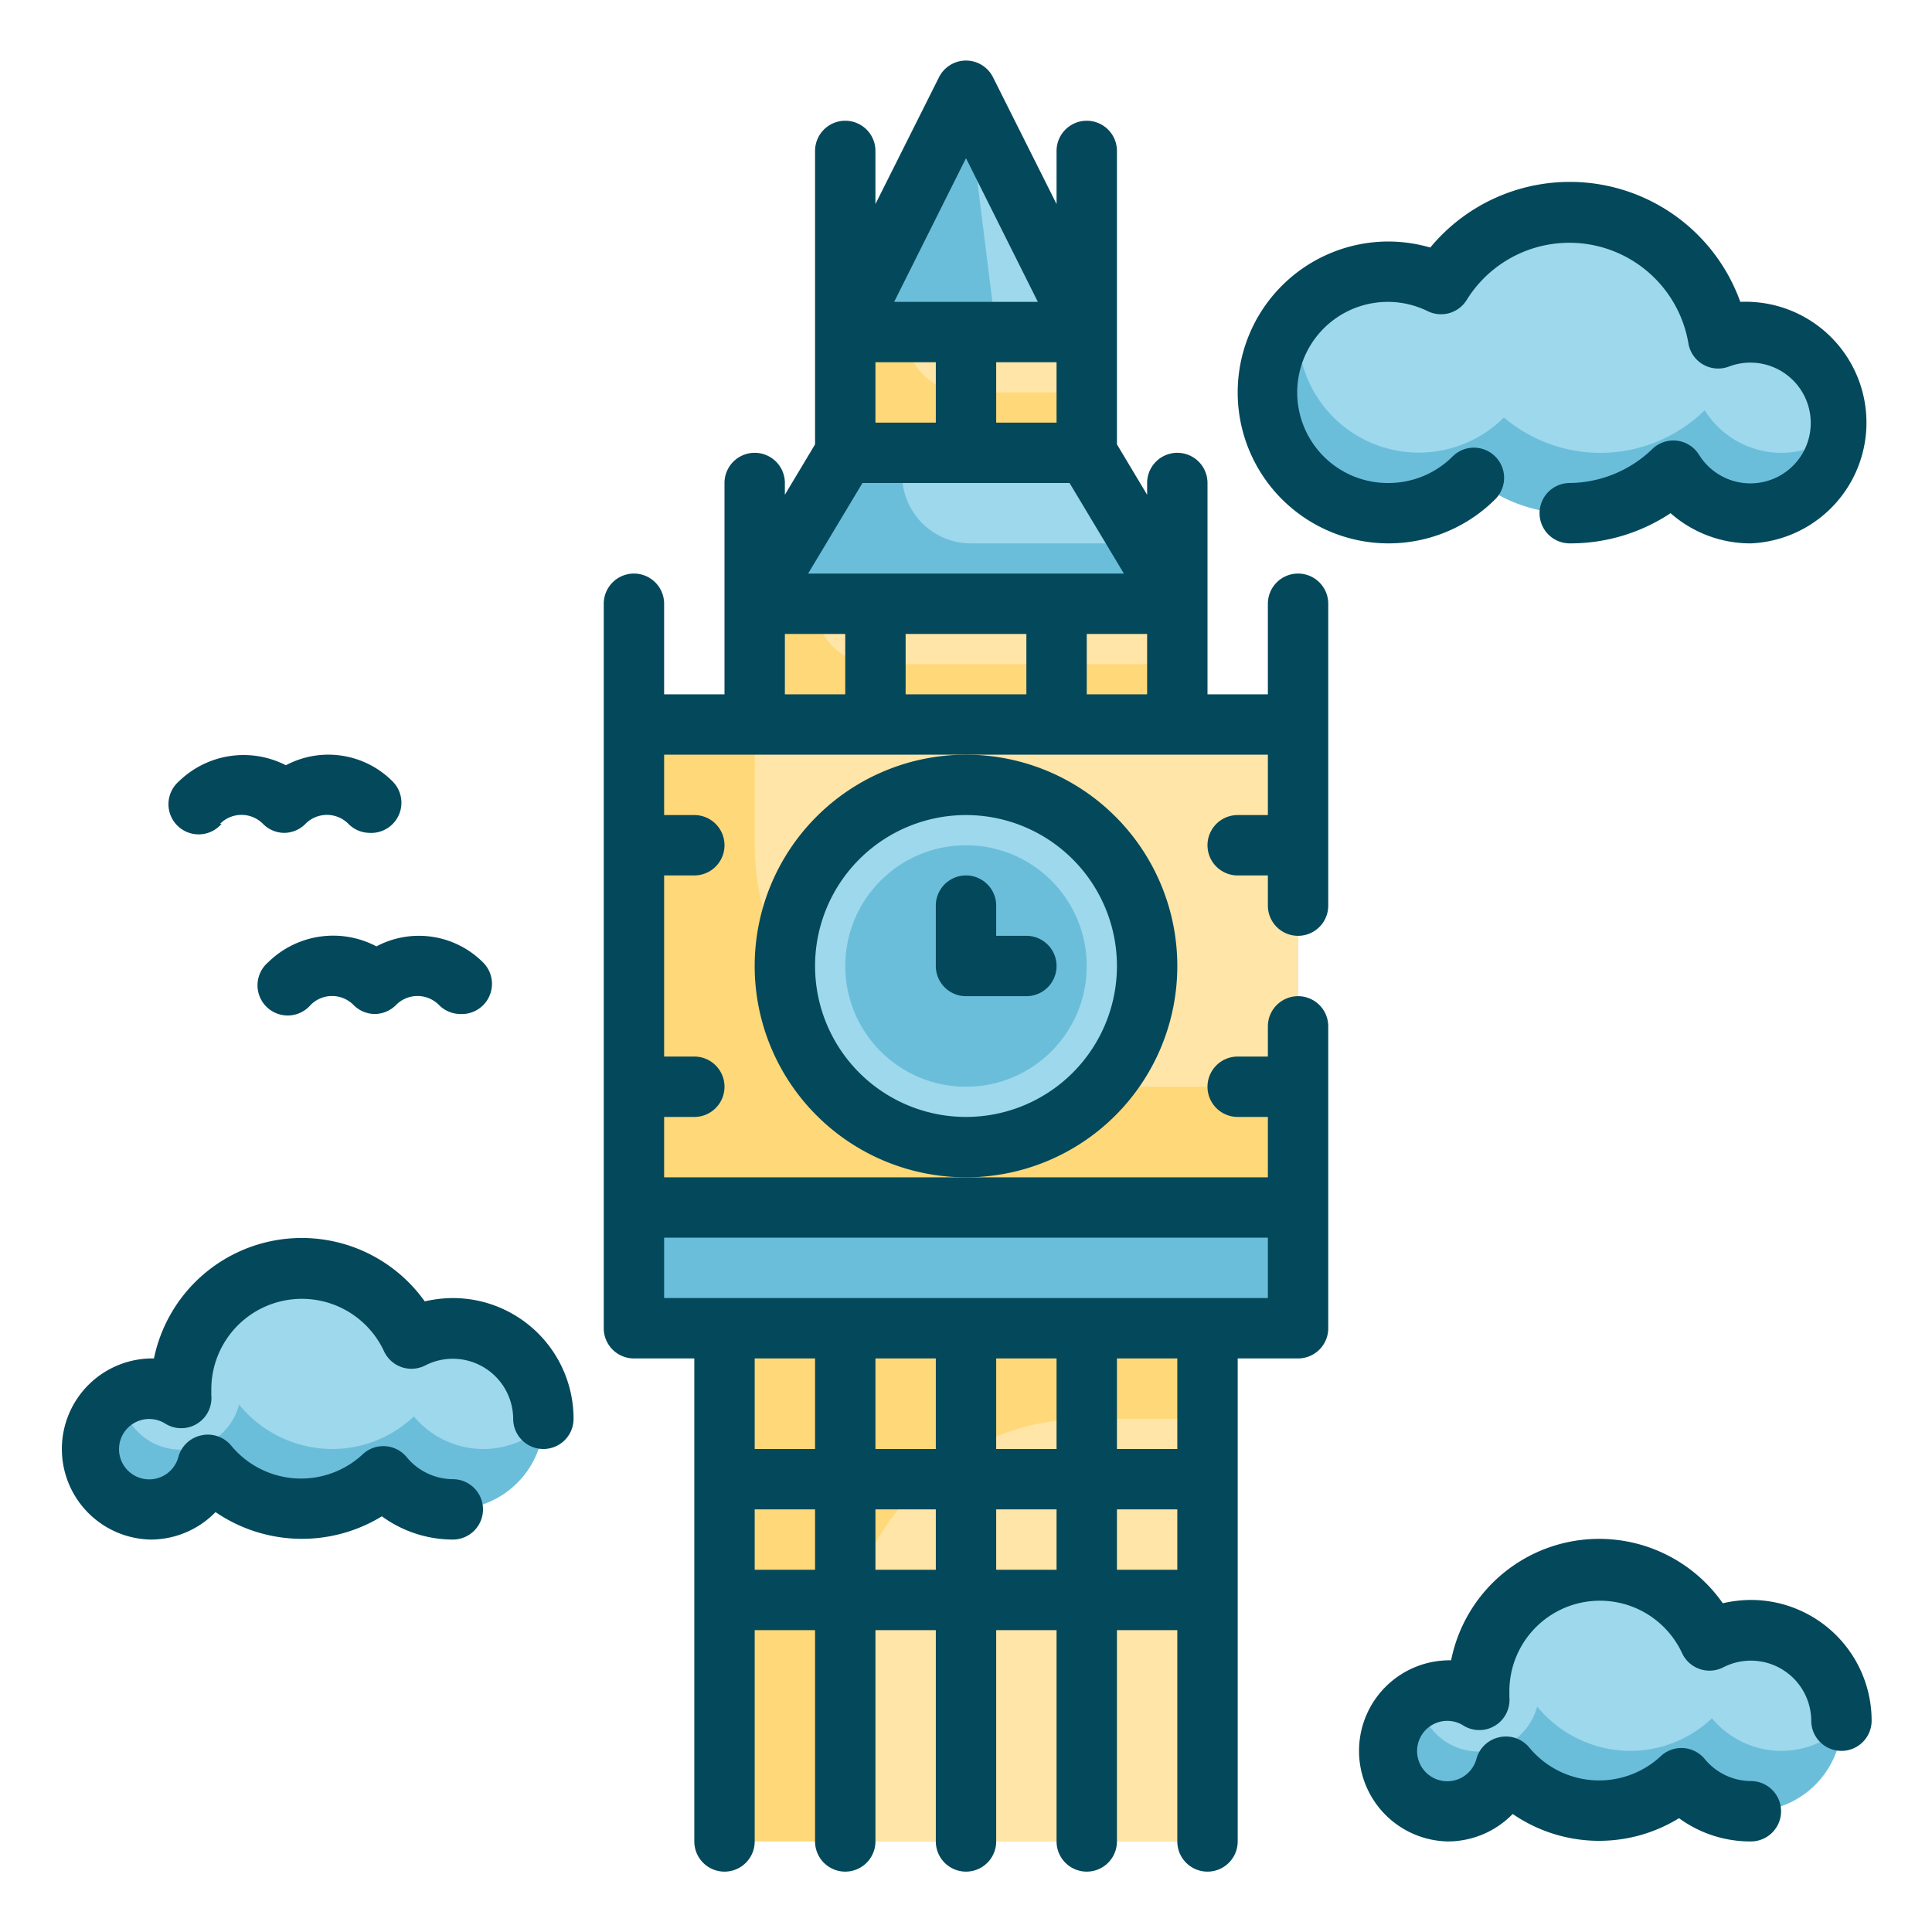 <svg id="Fill_Outline" height="512" viewBox="0 0 64 64" width="512" xmlns="http://www.w3.org/2000/svg" data-name="Fill Outline"><g id="Stroke_copy" data-name="Stroke copy"><g fill="#ffd879"><path d="m21 24h22v16h-22z"/><path d="m24 44h16v17h-16z"/><path d="m25 20h14v4h-14z"/></g><path d="m36 11h-8l4-8z" fill="#9ed8ec"/><path d="m28 11h8v4h-8z" fill="#ffd879"/><path d="m36 15h-8l-3 5h14z" fill="#9ed8ec"/><path d="m21 40h22v4h-22z" fill="#6bbeda"/><path d="m36 47h4a0 0 0 0 1 0 0v14a0 0 0 0 1 0 0h-12a0 0 0 0 1 0 0v-6a8 8 0 0 1 8-8z" fill="#ffe5a7"/><path d="m25 24h18a0 0 0 0 1 0 0v12a0 0 0 0 1 0 0h-10a8 8 0 0 1 -8-8v-4a0 0 0 0 1 0 0z" fill="#ffe5a7"/><circle cx="32" cy="32" fill="#9ed8ec" r="6"/><circle cx="32" cy="32" fill="#6bbeda" r="4"/><path d="m27 20h12a0 0 0 0 1 0 0v2a0 0 0 0 1 0 0h-10a2 2 0 0 1 -2-2 0 0 0 0 1 0 0z" fill="#ffe5a7"/><path d="m30 11h6a0 0 0 0 1 0 0v2a0 0 0 0 1 0 0h-4a2 2 0 0 1 -2-2 0 0 0 0 1 0 0z" fill="#ffe5a7"/><path d="m32.16 18a2.28 2.28 0 0 1 -2.16-3h-2l-3 5h14l-1.2-2z" fill="#6bbeda"/><path d="m33 11h-5l4-8z" fill="#6bbeda"/><path d="m58 11a3 3 0 0 0 -1.08.21 5 5 0 0 0 -9.18-1.8 4 4 0 0 0 -1.74-.41 4 4 0 1 0 2.82 6.83 4.94 4.94 0 0 0 6.65-.24 3 3 0 1 0 2.53-4.59z" fill="#9ed8ec"/><path d="m15 44a3 3 0 0 0 -1.37.34 4 4 0 0 0 -7.63 1.66 2.85 2.85 0 0 0 0 .29 2 2 0 1 0 .89 2.24 4 4 0 0 0 3.11 1.47 3.93 3.93 0 0 0 2.71-1.08 3 3 0 1 0 2.29-4.92z" fill="#9ed8ec"/><path d="m58 54a3 3 0 0 0 -1.37.34 4 4 0 0 0 -7.63 1.66 2.85 2.85 0 0 0 0 .29 2 2 0 1 0 .89 2.24 4 4 0 0 0 3.11 1.47 3.93 3.93 0 0 0 2.71-1.08 3 3 0 1 0 2.29-4.92z" fill="#9ed8ec"/><path d="m59 15a3 3 0 0 1 -2.53-1.41 4.94 4.94 0 0 1 -6.65.24 4 4 0 0 1 -6.82-2.83 4.17 4.17 0 0 1 .07-.71 4 4 0 0 0 5.75 5.54 4.94 4.94 0 0 0 6.65-.24 3 3 0 0 0 2.53 1.41 3 3 0 0 0 3-2.76 3 3 0 0 1 -2 .76z" fill="#6bbeda"/><path d="m16 48a3 3 0 0 1 -2.29-1.08 3.93 3.93 0 0 1 -2.71 1.08 4 4 0 0 1 -3.08-1.47 2 2 0 0 1 -3.92-.27 2 2 0 1 0 2.89 2.27 4 4 0 0 0 3.11 1.47 3.93 3.93 0 0 0 2.71-1.08 3 3 0 0 0 2.29 1.08 3 3 0 0 0 3-2.76 3 3 0 0 1 -2 .76z" fill="#6bbeda"/><path d="m59 58a3 3 0 0 1 -2.29-1.08 3.93 3.93 0 0 1 -2.71 1.08 4 4 0 0 1 -3.08-1.47 2 2 0 0 1 -3.92-.27 2 2 0 1 0 2.89 2.27 4 4 0 0 0 3.11 1.47 3.93 3.93 0 0 0 2.71-1.08 3 3 0 0 0 2.29 1.08 3 3 0 0 0 3-2.76 3 3 0 0 1 -2 .76z" fill="#6bbeda"/></g><g id="Outline_copy" fill="#04485b" data-name="Outline copy"><path d="m25 32a7 7 0 1 0 7-7 7 7 0 0 0 -7 7zm7-5a5 5 0 1 1 -5 5 5 5 0 0 1 5-5z"/><path d="m43 19a1 1 0 0 0 -1 1v3h-2v-7a1 1 0 0 0 -2 0v.39l-1-1.67v-9.72a1 1 0 0 0 -2 0v1.76l-2.11-4.21a1 1 0 0 0 -1.78 0l-2.11 4.21v-1.76a1 1 0 0 0 -2 0v9.72l-1 1.67v-.39a1 1 0 0 0 -2 0v7h-2v-3a1 1 0 0 0 -2 0v24a1 1 0 0 0 1 1h2v16a1 1 0 0 0 2 0v-7h2v7a1 1 0 0 0 2 0v-7h2v7a1 1 0 0 0 2 0v-7h2v7a1 1 0 0 0 2 0v-7h2v7a1 1 0 0 0 2 0v-16h2a1 1 0 0 0 1-1v-10a1 1 0 0 0 -2 0v1h-1a1 1 0 0 0 0 2h1v2h-20v-2h1a1 1 0 0 0 0-2h-1v-6h1a1 1 0 0 0 0-2h-1v-2h20v2h-1a1 1 0 0 0 0 2h1v1a1 1 0 0 0 2 0v-10a1 1 0 0 0 -1-1zm-14-7h2v2h-2zm4 0h2v2h-2zm-1-6.76 2.38 4.76h-4.76zm-3.43 10.76h6.86l1.8 3h-10.46zm2.43 29v3h-2v-3zm4 0v3h-2v-3zm-8 3h-2v-3h2zm-2 4v-2h2v2zm4 0v-2h2v2zm4 0v-2h2v2zm4 0v-2h2v2zm2-4h-2v-3h2zm3-7v2h-20v-2zm-16-20h2v2h-2zm4 2v-2h4v2zm6 0v-2h2v2z"/><path d="m32 33h2a1 1 0 0 0 0-2h-1v-1a1 1 0 0 0 -2 0v2a1 1 0 0 0 1 1z"/><path d="m46 18a5 5 0 0 0 3.53-1.46 1 1 0 0 0 -1.41-1.42 3 3 0 0 1 -2.12.88 3 3 0 1 1 1.3-5.69 1 1 0 0 0 1.29-.38 4 4 0 0 1 7.34 1.44 1 1 0 0 0 1.35.77 2 2 0 1 1 -1 2.92 1 1 0 0 0 -.72-.46 1 1 0 0 0 -.82.27 4 4 0 0 1 -2.74 1.13 1 1 0 0 0 0 2 6 6 0 0 0 3.34-1 4 4 0 0 0 2.66 1 4 4 0 1 0 -.35-8 6 6 0 0 0 -10.27-1.8 5.06 5.06 0 0 0 -1.38-.2 5 5 0 0 0 0 10z"/><path d="m15 43a4.22 4.22 0 0 0 -.93.11 5 5 0 0 0 -8.97 1.89 3 3 0 1 0 -.1 6 3 3 0 0 0 2.14-.91 5.07 5.07 0 0 0 5.51.14 4 4 0 0 0 2.35.77 1 1 0 0 0 0-2 2 2 0 0 1 -1.52-.72 1 1 0 0 0 -1.48-.09 3 3 0 0 1 -4.34-.3 1 1 0 0 0 -1-.34 1 1 0 0 0 -.75.71 1 1 0 1 1 -.45-1.11 1 1 0 0 0 1.54-.93c0-.06 0-.12 0-.22a3 3 0 0 1 5.72-1.24 1 1 0 0 0 .59.53 1 1 0 0 0 .78-.06 2 2 0 0 1 2.91 1.77 1 1 0 0 0 2 0 4 4 0 0 0 -4-4z"/><path d="m58 53a4.22 4.22 0 0 0 -.93.11 5 5 0 0 0 -9 1.89 3 3 0 1 0 -.1 6 3 3 0 0 0 2.14-.91 5.05 5.05 0 0 0 5.51.14 4 4 0 0 0 2.38.77 1 1 0 0 0 0-2 2 2 0 0 1 -1.52-.72 1 1 0 0 0 -1.48-.09 3 3 0 0 1 -4.34-.3 1 1 0 0 0 -1-.34 1 1 0 0 0 -.75.71 1 1 0 1 1 -.45-1.11 1 1 0 0 0 1.54-.93c0-.06 0-.12 0-.22a3 3 0 0 1 5.72-1.24 1 1 0 0 0 .59.53 1 1 0 0 0 .78-.06 2 2 0 0 1 2.91 1.77 1 1 0 0 0 2 0 4 4 0 0 0 -4-4z"/><path d="m7.29 27.29a1 1 0 0 1 1.42 0 1 1 0 0 0 .7.3 1 1 0 0 0 .71-.3 1 1 0 0 1 1.42 0 1 1 0 0 0 .7.3 1 1 0 0 0 .76-1.71 3 3 0 0 0 -3.53-.53 3.07 3.07 0 0 0 -3.54.53 1 1 0 1 0 1.41 1.41z"/><path d="m8.88 31.88a1 1 0 1 0 1.41 1.41 1 1 0 0 1 1.42 0 1 1 0 0 0 .7.3 1 1 0 0 0 .71-.3 1 1 0 0 1 1.42 0 1 1 0 0 0 .7.3 1 1 0 0 0 .76-1.71 3 3 0 0 0 -3.53-.53 3.07 3.07 0 0 0 -3.59.53z"/></g></svg>